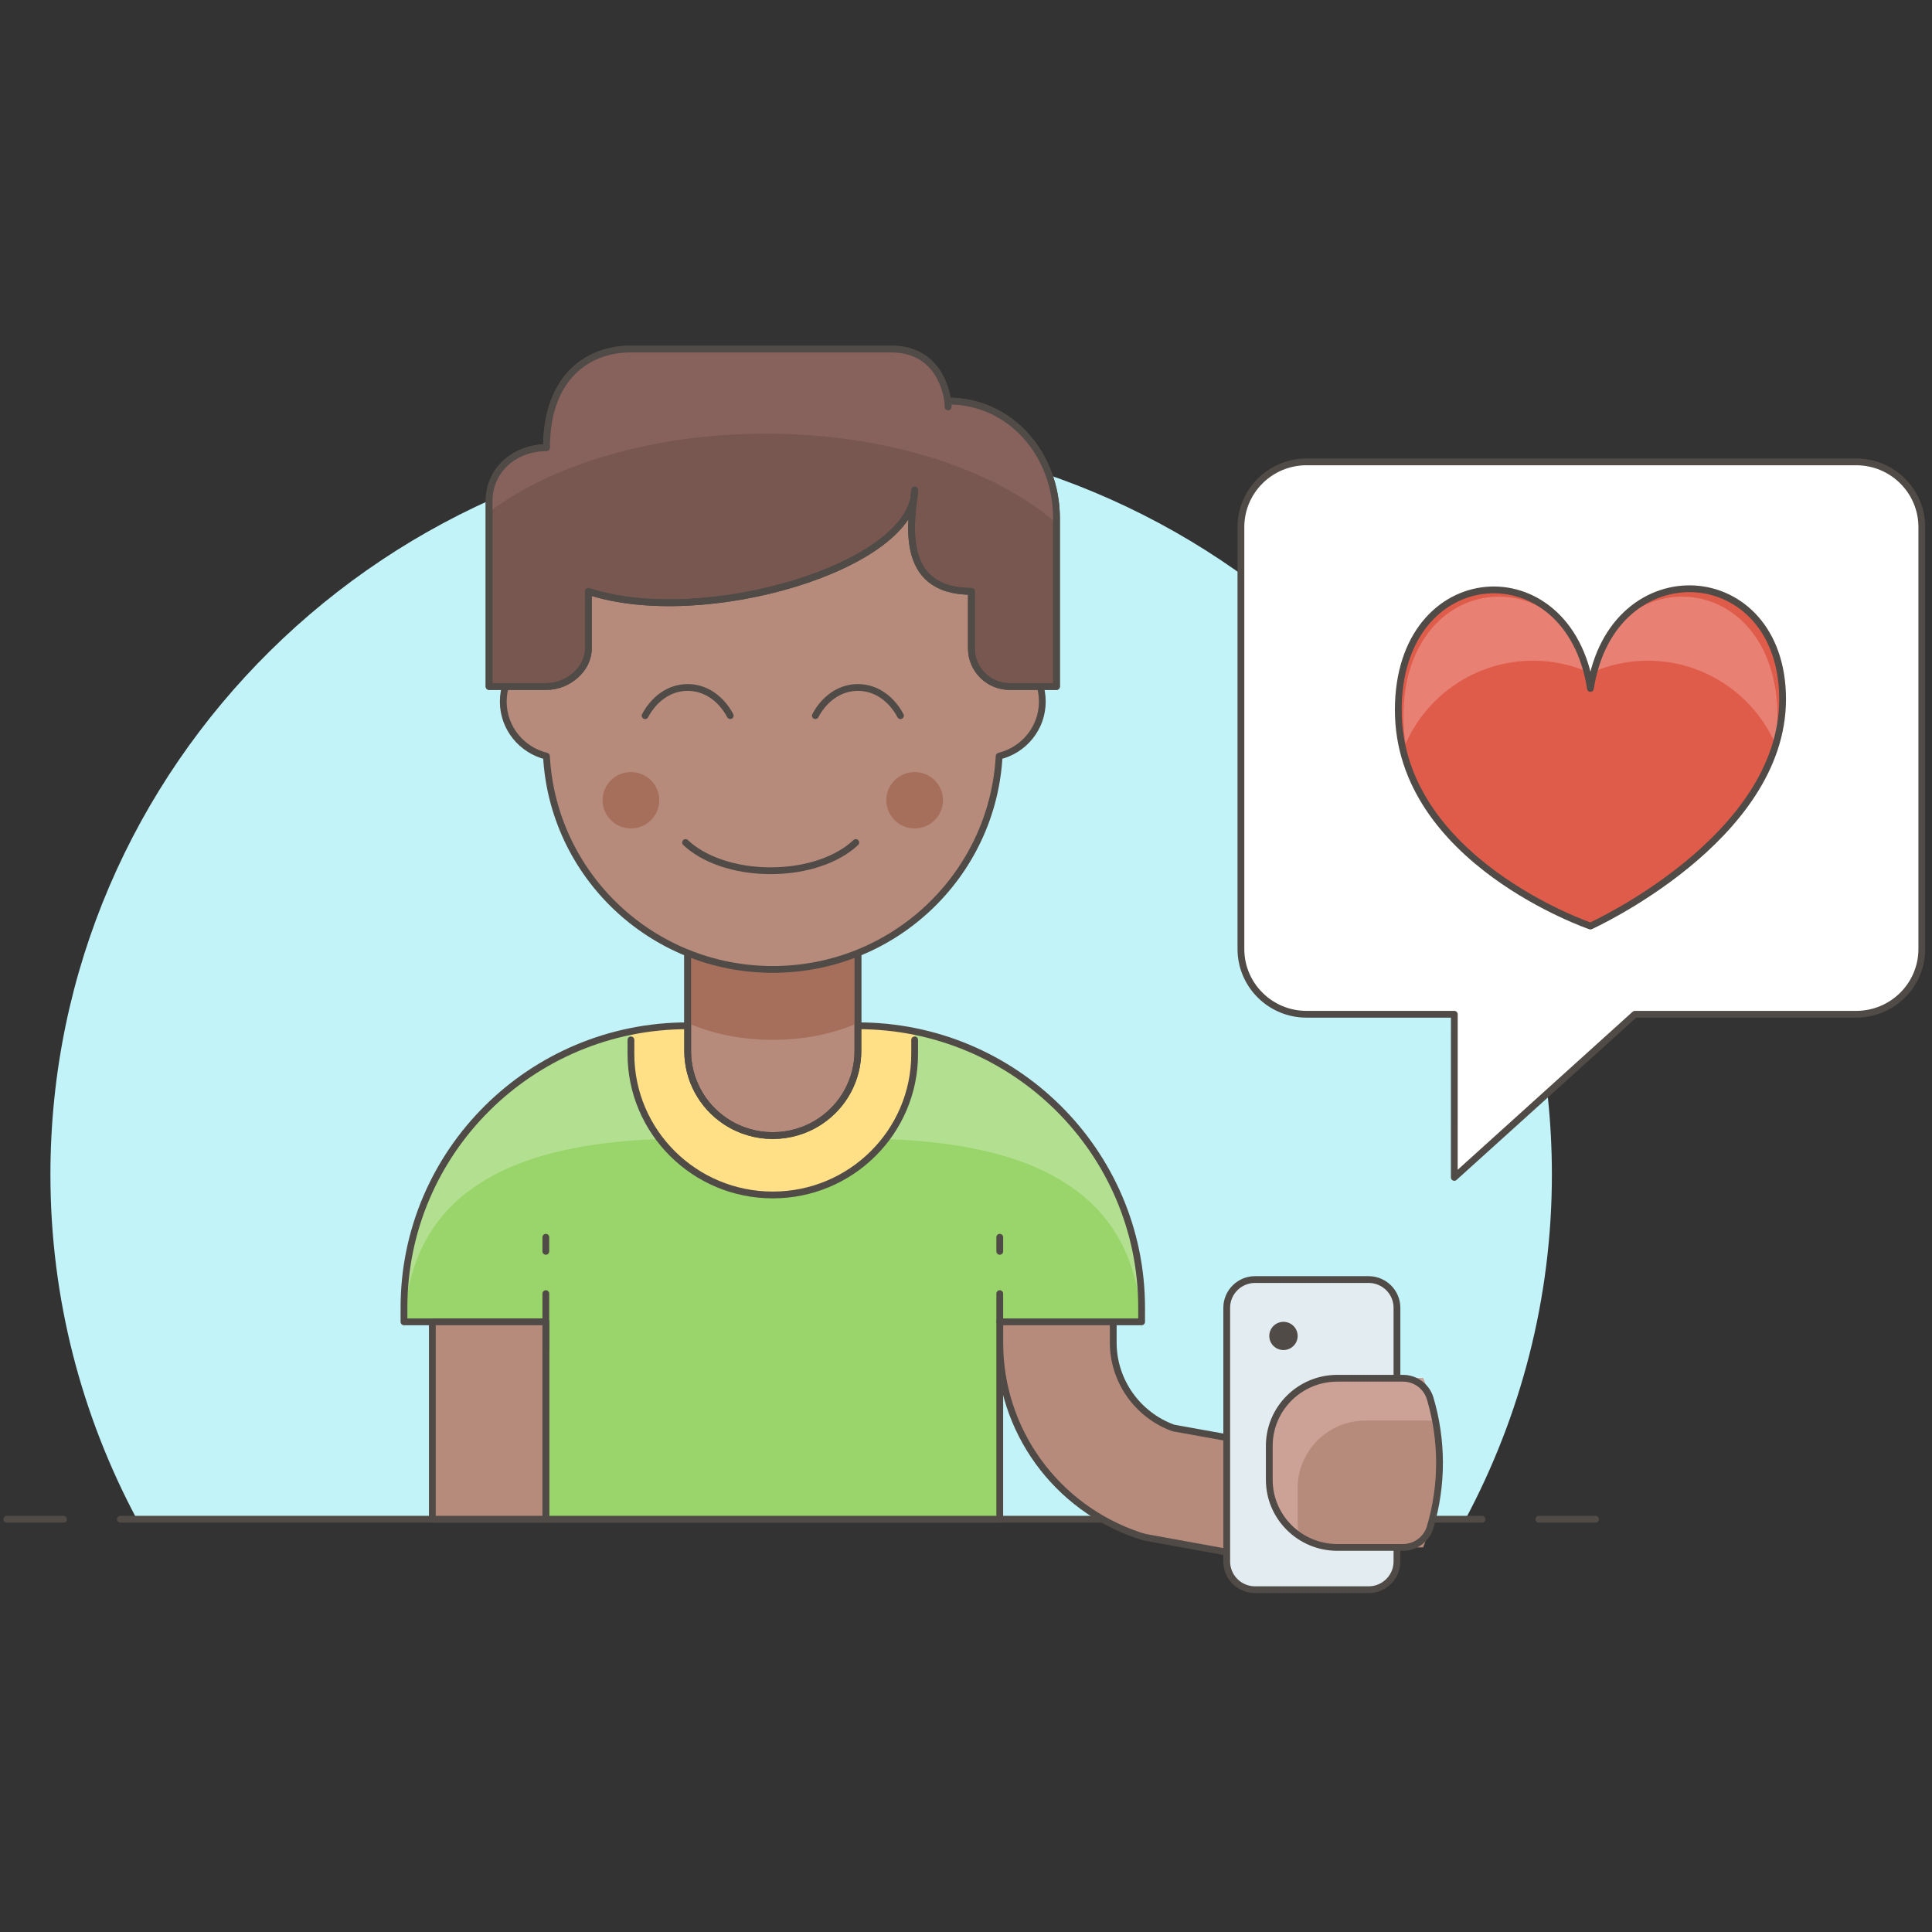<?xml version="1.0" encoding="UTF-8"?>
<svg width="285px" height="285px" viewBox="0 0 285 285" version="1.1" xmlns="http://www.w3.org/2000/svg" xmlns:xlink="http://www.w3.org/1999/xlink">
    <rect x="0" y="0" width="285" height="285" fill="#333333" stroke="none"/>
    <!-- Generator: Sketch 42 (36781) - http://www.bohemiancoding.com/sketch -->
    <title>Millenial</title>
    <desc>Created with Sketch.</desc>
    <defs></defs>
    <g id="Page-1" stroke="none" stroke-width="1" fill="none" fill-rule="evenodd">
        <g id="Millenial">
            <g transform="translate(1, 51)">
                <path d="M215.179,173.108 C223.286,157.914 227.927,140.636 227.927,122.272 C227.927,61.907 178.346,12.972 117.184,12.972 C56.022,12.972 6.437,61.907 6.437,122.272 C6.437,140.636 11.078,157.914 19.189,173.108 L215.179,173.108 Z" id="Fill-4" fill="#C1F3F9"></path>
                <path d="M8.37,173.108 L0,173.108" id="Stroke-6" stroke="#504B46" stroke-linecap="round"></path>
                <path d="M234.368,173.108 L225.998,173.108" id="Stroke-8" stroke="#504B46" stroke-linecap="round"></path>
                <path d="M16.741,173.108 L217.628,173.108" id="Stroke-10" stroke="#504B46" stroke-linecap="round"></path>
                <path d="M188.34,179.347 C187.842,179.347 187.335,179.301 186.829,179.214 L168.281,175.841 C167.891,175.77 167.51,175.67 167.138,175.55 C154.779,171.461 146.48,160.014 146.48,147.062 L146.48,135.674 C146.48,131.086 150.238,127.355 154.85,127.355 C159.467,127.355 163.221,131.086 163.221,135.674 L163.221,147.062 C163.221,152.681 166.791,157.739 172.097,159.652 L189.834,162.843 C192.04,163.246 193.948,164.473 195.22,166.299 C196.488,168.129 196.97,170.338 196.568,172.522 C195.836,176.481 192.379,179.347 188.34,179.347 L188.34,179.347 Z" id="Fill-13" fill="#B78B7C"></path>
                <path d="M188.34,179.347 C187.842,179.347 187.335,179.301 186.829,179.214 L168.281,175.841 C167.891,175.77 167.51,175.67 167.138,175.55 C154.779,171.461 146.48,160.014 146.48,147.062 L146.48,135.674 C146.48,131.086 150.238,127.355 154.85,127.355 C159.467,127.355 163.221,131.086 163.221,135.674 L163.221,147.062 C163.221,152.681 166.791,157.739 172.097,159.652 L189.834,162.843 C192.04,163.246 193.948,164.473 195.22,166.299 C196.488,168.129 196.97,170.338 196.568,172.522 C195.836,176.481 192.379,179.347 188.34,179.347 L188.34,179.347 Z" id="Stroke-15" stroke="#4F4A45"></path>
                <path d="M79.518,143.992 L79.518,173.108 L146.48,173.108 L146.48,143.992 L167.406,143.992 L167.406,141.913 C167.406,118.94 148.669,100.319 125.554,100.319 L100.443,100.319 C77.329,100.319 58.592,118.94 58.592,141.913 L58.592,143.992 L79.518,143.992 Z" id="Fill-17" fill="#99D56A"></path>
                <path d="M167.406,141.913 C167.406,118.94 148.669,100.319 125.554,100.319 L100.443,100.319 C77.329,100.319 58.592,118.94 58.592,141.913 L58.592,146.072 C58.592,123.1 77.329,116.956 100.443,116.956 L125.554,116.956 C148.669,116.956 167.406,123.1 167.406,146.072 L167.406,141.913 Z" id="Fill-19" fill="#B3E090"></path>
                <path d="M112.999,125.275 C124.554,125.275 133.925,115.962 133.925,104.478 L133.925,101.155 C131.221,100.61 128.421,100.319 125.554,100.319 L100.443,100.319 C97.577,100.319 94.777,100.61 92.073,101.155 L92.073,104.478 C92.073,115.962 101.444,125.275 112.999,125.275" id="Fill-21" fill="#FFE086"></path>
                <path d="M133.925,102.398 L133.925,104.478 C133.925,115.962 124.554,125.275 112.999,125.275 C101.444,125.275 92.073,115.962 92.073,104.478 L92.073,102.398" id="Stroke-23" stroke="#504B46" stroke-linecap="round" stroke-linejoin="round"></path>
                <path d="M146.48,133.594 L146.48,131.514" id="Stroke-25" stroke="#504B46" stroke-linecap="round" stroke-linejoin="round"></path>
                <polyline id="Stroke-27" stroke="#504B46" stroke-linecap="round" stroke-linejoin="round" points="79.518 139.833 79.518 173.108 146.48 173.108 146.48 139.833"></polyline>
                <path d="M146.48,143.992 L146.48,143.992 L167.406,143.992 L167.406,141.913 C167.406,118.94 148.669,100.319 125.554,100.319 L100.443,100.319 C77.329,100.319 58.592,118.94 58.592,141.913 L58.592,143.992 L79.518,143.992" id="Stroke-29" stroke="#504B46" stroke-linecap="round" stroke-linejoin="round"></path>
                <path d="M79.518,148.152 L79.518,143.992" id="Fill-31" fill="#EDF2F4"></path>
                <path d="M79.518,148.152 L79.518,143.992" id="Stroke-33" stroke="#504B46" stroke-linecap="round" stroke-linejoin="round"></path>
                <path d="M125.554,104.039 C125.554,108.211 123.458,112.109 119.963,114.421 C115.744,117.216 110.253,117.216 106.035,114.421 C102.54,112.109 100.443,108.211 100.443,104.039 L100.443,85.763 L125.554,85.763 L125.554,104.039 Z" id="Fill-35" fill="#B78B7C"></path>
                <path d="M125.554,104.039 C125.554,108.211 123.458,112.109 119.963,114.421 C115.744,117.216 110.253,117.216 106.035,114.421 C102.54,112.109 100.443,108.211 100.443,104.039 L100.443,85.763 L125.554,85.763 L125.554,104.039 L125.554,104.039 Z" id="Stroke-37" stroke="#504B46" stroke-linecap="round" stroke-linejoin="round"></path>
                <path d="M100.443,99.873 C100.762,100.014 101.059,100.172 101.394,100.301 C108.42,103.096 117.577,103.096 124.604,100.301 C124.939,100.172 125.236,100.014 125.554,99.873 L125.554,85.76 L100.443,85.76 L100.443,99.873 Z" id="Fill-39" fill="#A56F5B"></path>
                <path d="M125.554,104.039 C125.554,108.211 123.458,112.109 119.963,114.421 C115.744,117.216 110.253,117.216 106.035,114.421 C102.54,112.109 100.443,108.211 100.443,104.039 L100.443,85.763 L125.554,85.763 L125.554,104.039 L125.554,104.039 Z" id="Stroke-41" stroke="#504B46" stroke-linecap="round" stroke-linejoin="round"></path>
                <path d="M79.518,133.594 L79.518,131.514" id="Stroke-43" stroke="#504B46" stroke-linecap="round" stroke-linejoin="round"></path>
                <polygon id="Fill-45" fill="#B78B7C" points="62.777 173.108 79.518 173.108 79.518 143.992 62.777 143.992"></polygon>
                <polygon id="Stroke-47" stroke="#504B46" stroke-linecap="round" stroke-linejoin="round" points="62.777 173.108 79.518 173.108 79.518 143.992 62.777 143.992"></polygon>
                <path d="M205.072,179.347 C205.072,181.643 203.197,183.507 200.887,183.507 L184.146,183.507 C181.836,183.507 179.961,181.643 179.961,179.347 L179.961,141.913 C179.961,139.617 181.836,137.753 184.146,137.753 L200.887,137.753 C203.197,137.753 205.072,139.617 205.072,141.913 L205.072,179.347 Z" id="Fill-48" fill="#E3ECF0"></path>
                <path d="M205.072,179.347 C205.072,181.643 203.197,183.507 200.887,183.507 L184.146,183.507 C181.836,183.507 179.961,181.643 179.961,179.347 L179.961,141.913 C179.961,139.617 181.836,137.753 184.146,137.753 L200.887,137.753 C203.197,137.753 205.072,139.617 205.072,141.913 L205.072,179.347 L205.072,179.347 Z" id="Stroke-49" stroke="#504B46" stroke-linecap="round" stroke-linejoin="round"></path>
                <path d="M190.424,146.072 C190.424,147.22 189.487,148.152 188.332,148.152 C187.176,148.152 186.239,147.22 186.239,146.072 C186.239,144.924 187.176,143.992 188.332,143.992 C189.487,143.992 190.424,144.924 190.424,146.072" id="Fill-50" fill="#504B46"></path>
                <path d="M208.932,177.267 L196.285,177.267 C190.735,177.267 186.24,172.796 186.24,167.285 L186.24,162.294 C186.24,156.782 190.735,152.311 196.285,152.311 L208.932,152.311 C212.155,160.322 212.155,169.256 208.932,177.267" id="Fill-51" fill="#B78B7C"></path>
                <path d="M190.424,173.524 L190.424,168.533 C190.424,163.017 194.923,158.55 200.468,158.55 L210.76,158.55 C210.354,156.433 209.747,154.341 208.931,152.311 L196.283,152.311 C190.738,152.311 186.239,156.778 186.239,162.294 L186.239,167.285 C186.239,170.712 187.98,173.732 190.629,175.529 C190.495,174.88 190.424,174.21 190.424,173.524" id="Fill-52" fill="#CCA196"></path>
                <path d="M209.973,174.282 C209.449,176.05 207.813,177.269 205.959,177.269 L196.283,177.269 C190.738,177.269 186.239,172.797 186.239,167.286 L186.239,162.295 C186.239,156.78 190.738,152.312 196.283,152.312 L205.959,152.312 C207.817,152.312 209.449,153.527 209.973,155.295 C211.81,161.492 211.81,168.085 209.973,174.282 L209.973,174.282 Z" id="Stroke-53" stroke="#504B46" stroke-linecap="round" stroke-linejoin="round"></path>
                <path d="M282.497,88.994 C282.497,94.31 278.162,98.619 272.813,98.619 L240.169,98.619 L213.53,122.685 L213.534,98.619 L191.738,98.619 C186.39,98.619 182.054,94.31 182.054,88.994 L182.054,26.758 C182.054,21.442 186.39,17.133 191.738,17.133 L272.813,17.133 C278.162,17.133 282.497,21.442 282.497,26.758 L282.497,88.994 Z" id="Fill-54" fill="#FFFFFF"></path>
                <path d="M282.497,88.994 C282.497,94.31 278.162,98.619 272.813,98.619 L240.169,98.619 L213.53,122.685 L213.534,98.619 L191.738,98.619 C186.39,98.619 182.054,94.31 182.054,88.994 L182.054,26.758 C182.054,21.442 186.39,17.133 191.738,17.133 L272.813,17.133 C278.162,17.133 282.497,21.442 282.497,26.758 L282.497,88.994 L282.497,88.994 Z" id="Stroke-55" stroke="#504B46" stroke-linejoin="round"></path>
                <path d="M233.615,85.608 C233.615,85.608 261.961,72.776 261.961,52.146 C261.961,31.507 236.812,29.918 233.615,50.557 C230.417,29.914 205.269,31.503 205.269,53.73 C205.269,75.954 233.615,85.608 233.615,85.608" id="Fill-56" fill="#E05C4A"></path>
                <path d="M225.189,46.457 C228.198,46.457 231.036,47.135 233.614,48.287 C228.408,31.163 206.03,33.737 206.03,54.713 C206.03,56.098 206.143,57.438 206.348,58.727 C209.528,51.51 216.756,46.457 225.189,46.457" id="Fill-57" fill="#E88074"></path>
                <path d="M242.04,46.457 C239.031,46.457 236.193,47.135 233.615,48.287 C238.822,31.163 261.2,33.737 261.2,54.713 C261.2,56.098 261.087,57.438 260.881,58.727 C257.701,51.51 250.473,46.457 242.04,46.457" id="Fill-58" fill="#E88074"></path>
                <path d="M233.615,85.608 C233.615,85.608 261.961,72.776 261.961,52.146 C261.961,31.507 236.812,29.918 233.615,50.557 C230.417,29.914 205.269,31.503 205.269,53.73 C205.269,75.954 233.615,85.608 233.615,85.608 L233.615,85.608 Z" id="Stroke-59" stroke="#504B46" stroke-linejoin="round"></path>
                <path d="M152.758,52.491 C152.758,48.618 150.083,45.395 146.48,44.467 L146.48,42.092 C146.48,23.716 131.489,8.817 112.999,8.817 C94.509,8.817 79.518,23.716 79.518,42.092 L79.518,44.467 C75.914,45.395 73.24,48.618 73.24,52.491 C73.24,56.396 75.956,59.649 79.61,60.543 C80.564,78.071 95.124,92.005 112.999,92.005 C130.874,92.005 145.434,78.071 146.388,60.543 C150.042,59.649 152.758,56.396 152.758,52.491" id="Fill-60" fill="#B78B7C"></path>
                <path d="M152.758,52.491 C152.758,48.618 150.083,45.395 146.48,44.467 L146.48,42.092 C146.48,23.716 131.489,8.817 112.999,8.817 C94.509,8.817 79.518,23.716 79.518,42.092 L79.518,44.467 C75.914,45.395 73.24,48.618 73.24,52.491 C73.24,56.396 75.956,59.649 79.61,60.543 C80.564,78.071 95.124,92.005 112.999,92.005 C130.874,92.005 145.434,78.071 146.388,60.543 C150.042,59.649 152.758,56.396 152.758,52.491 L152.758,52.491 Z" id="Stroke-61" stroke="#504B46" stroke-linecap="round" stroke-linejoin="round"></path>
                <path d="M133.297,22.198 L133.297,27.813 C133.297,32.463 137.616,36.236 142.295,36.236 L142.295,44.658 C142.295,47.761 144.823,50.273 147.945,50.273 L154.85,50.273 L154.85,25.762 C154.85,16.458 148.188,8.16 138.825,8.16 L138.825,8.796 C138.825,4.212 135.088,0.494 130.472,0.494 L91.981,0.494 C85.155,0.494 79.622,5.993 79.622,12.777 L79.622,14.532 C74.943,14.532 71.147,18.304 71.147,22.955 L71.147,50.273 L79.622,50.273 C82.745,50.273 85.795,47.761 85.795,44.658 L85.795,36.236 C102.745,41.851 133.297,33.428 133.297,22.198" id="Fill-62" fill="#775750"></path>
                <path d="M133.925,21.29 C133.523,25.45 131.28,36.235 142.295,36.235 L142.295,44.658 C142.295,47.761 144.823,50.273 147.945,50.273 L154.85,50.273 L154.85,25.45 C154.85,16.145 148.188,8.159 138.825,8.159 C138.825,12.319 140.027,0.493 130.472,0.493 L91.981,0.493 C85.917,0.493 79.622,4.445 79.622,15.051 C74.943,15.051 71.147,18.304 71.147,22.954 L71.147,50.273 L79.622,50.273 C82.745,50.273 85.795,47.761 85.795,44.658 L85.795,36.235 C102.745,41.85 133.925,32.521 133.925,21.29 L133.925,21.29 Z" id="Stroke-63" stroke="#504B46" stroke-linejoin="round"></path>
                <path d="M106.721,54.571 C105.428,52.129 103.16,50.411 100.443,50.411 C97.727,50.411 95.459,52.129 94.166,54.571" id="Stroke-64" stroke="#504B46" stroke-linecap="round" stroke-linejoin="round"></path>
                <path d="M131.832,54.571 C130.539,52.129 128.271,50.411 125.554,50.411 C122.838,50.411 120.57,52.129 119.277,54.571" id="Stroke-65" stroke="#504B46" stroke-linecap="round" stroke-linejoin="round"></path>
                <path d="M100.13,73.288 C102.712,75.729 107.257,77.447 112.685,77.447 C118.113,77.447 122.658,75.729 125.24,73.288" id="Stroke-66" stroke="#504B46" stroke-linecap="round" stroke-linejoin="round"></path>
                <path d="M96.258,67.049 C96.258,69.345 94.383,71.208 92.073,71.208 C89.763,71.208 87.888,69.345 87.888,67.049 C87.888,64.753 89.763,62.889 92.073,62.889 C94.383,62.889 96.258,64.753 96.258,67.049" id="Fill-67" fill="#A56F5B"></path>
                <path d="M138.11,67.049 C138.11,69.345 136.235,71.208 133.925,71.208 C131.614,71.208 129.74,69.345 129.74,67.049 C129.74,64.753 131.614,62.889 133.925,62.889 C136.235,62.889 138.11,64.753 138.11,67.049" id="Fill-68" fill="#A56F5B"></path>
                <path d="M111.953,12.977 C129.915,12.977 145.693,18.234 154.85,26.174 L154.85,25.451 C154.85,16.146 148.188,8.16 138.83,8.16 C138.83,8.264 138.83,8.314 138.834,8.397 C138.612,6.426 137.248,0.494 130.472,0.494 L91.981,0.494 C85.917,0.494 79.622,4.442 79.622,15.052 C74.943,15.052 71.147,18.301 71.147,22.955 L71.147,24.519 C80.51,17.519 95.279,12.977 111.953,12.977" id="Fill-69" fill="#87625D"></path>
                <path d="M133.925,21.29 C133.523,25.45 131.28,36.235 142.295,36.235 L142.295,44.658 C142.295,47.761 144.823,50.273 147.945,50.273 L154.85,50.273 L154.85,25.45 C154.85,16.145 148.188,8.159 138.825,8.159 C138.825,12.319 140.027,0.493 130.472,0.493 L91.981,0.493 C85.917,0.493 79.622,4.445 79.622,15.051 C74.943,15.051 71.147,18.304 71.147,22.954 L71.147,50.273 L79.622,50.273 C82.745,50.273 85.795,47.761 85.795,44.658 L85.795,36.235 C102.745,41.85 133.925,32.521 133.925,21.29 L133.925,21.29 Z" id="Stroke-70" stroke="#504B46" stroke-linejoin="round"></path>
            </g>
        </g>
    </g>
</svg>